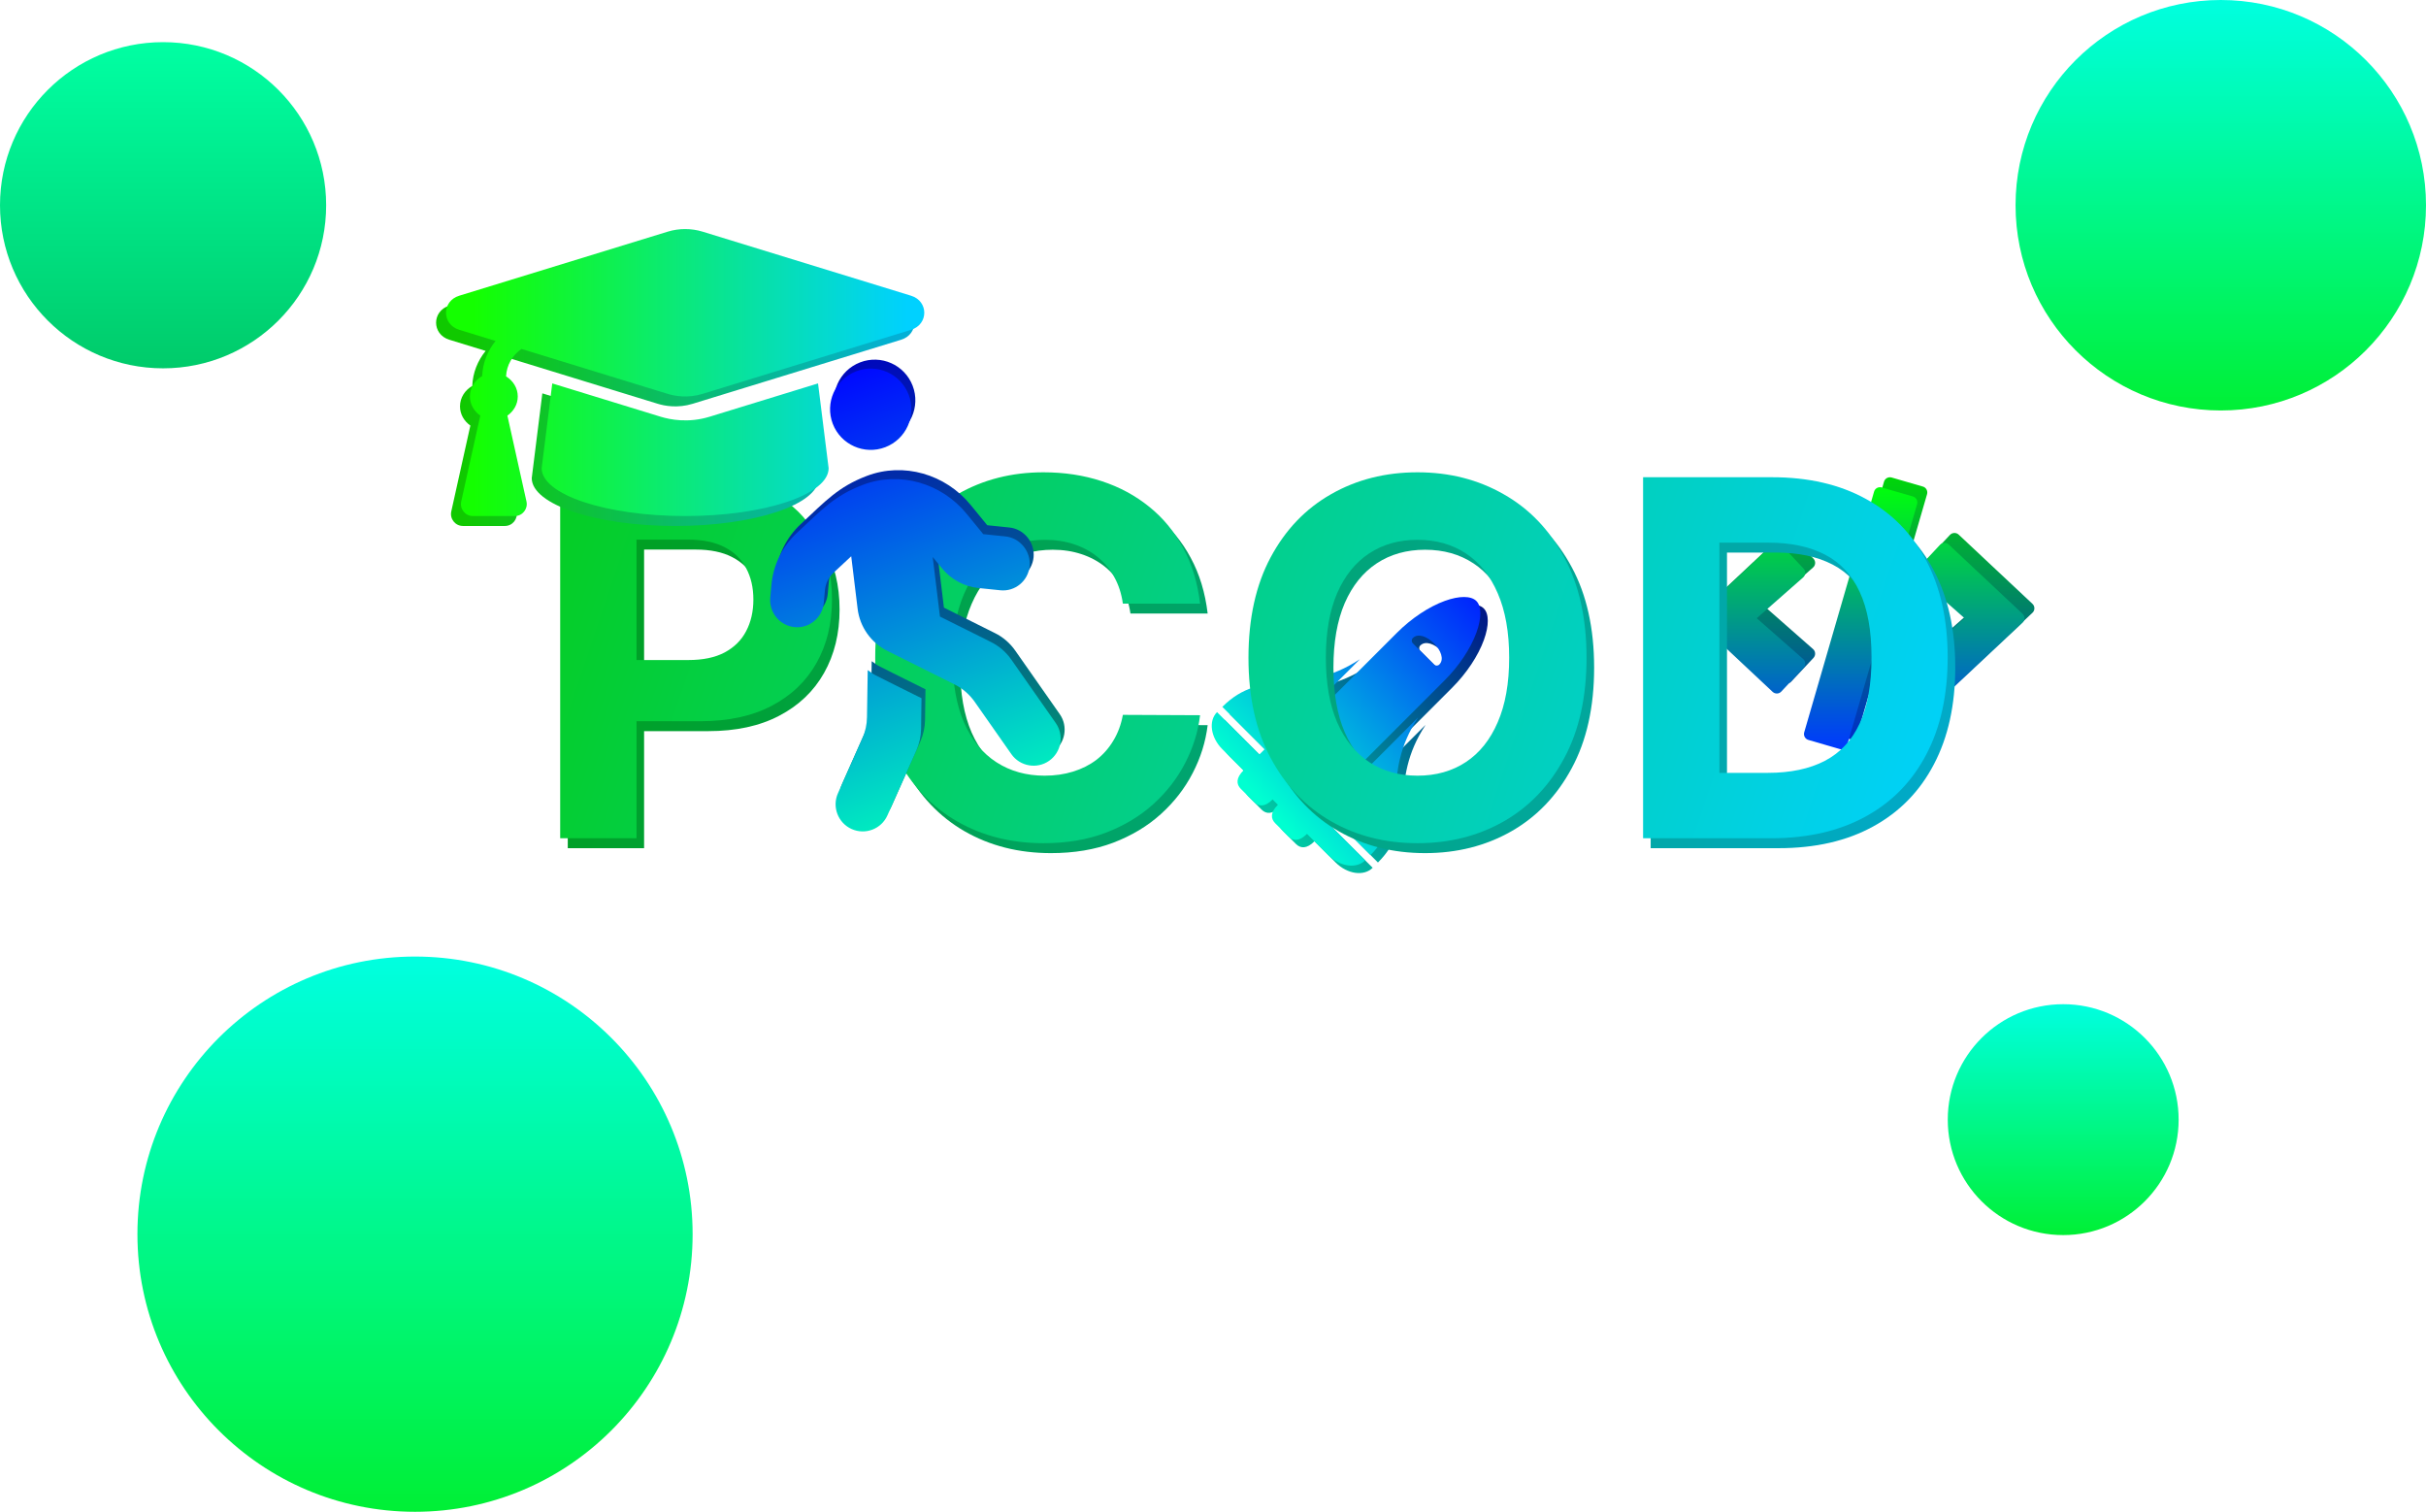 <svg width="1324" height="825" viewBox="0 0 1324 825" fill="none" xmlns="http://www.w3.org/2000/svg">
<path d="M1009.41 403.319L992.368 398.375C990.58 397.872 989.574 396.001 990.077 394.213L1028.21 262.868C1028.71 261.08 1030.58 260.074 1032.37 260.577L1049.41 265.521C1051.2 266.024 1052.2 267.896 1051.7 269.683L1013.57 401.029C1013.04 402.817 1011.2 403.85 1009.41 403.319ZM977.563 371.978L989.714 359.016C990.999 357.647 990.915 355.469 989.49 354.212L964.182 331.948L989.49 309.685C990.915 308.428 991.027 306.249 989.714 304.88L977.563 291.919C976.306 290.578 974.183 290.494 972.814 291.779L932.561 329.49C931.137 330.803 931.137 333.066 932.561 334.378L972.814 372.117C974.183 373.402 976.306 373.346 977.563 371.978ZM1068.96 372.145L1109.22 334.406C1110.64 333.093 1110.64 330.831 1109.22 329.518L1068.96 291.751C1067.62 290.494 1065.5 290.55 1064.21 291.891L1052.06 304.852C1050.78 306.221 1050.86 308.4 1052.29 309.657L1077.59 331.948L1052.29 354.212C1050.86 355.469 1050.75 357.647 1052.06 359.016L1064.21 371.978C1065.47 373.346 1067.59 373.402 1068.96 372.145Z" fill="url(#paint0_linear_15_3)"/>
<path d="M1003.99 408.737L986.95 403.793C985.162 403.29 984.156 401.419 984.659 399.631L1022.79 268.286C1023.29 266.498 1025.16 265.492 1026.95 265.995L1043.99 270.939C1045.78 271.442 1046.78 273.314 1046.28 275.101L1008.15 406.447C1007.62 408.234 1005.78 409.268 1003.99 408.737ZM972.145 377.395L984.296 364.434C985.581 363.065 985.497 360.886 984.073 359.629L958.764 337.366L984.073 315.103C985.497 313.846 985.609 311.667 984.296 310.298L972.145 297.337C970.888 295.996 968.765 295.912 967.396 297.197L927.143 334.908C925.719 336.221 925.719 338.483 927.143 339.796L967.396 377.535C968.765 378.82 970.888 378.764 972.145 377.395ZM1063.54 377.563L1103.8 339.824C1105.22 338.511 1105.22 336.249 1103.8 334.936L1063.54 297.169C1062.2 295.912 1060.08 295.968 1058.8 297.309L1046.64 310.27C1045.36 311.639 1045.44 313.818 1046.87 315.075L1072.18 337.366L1046.87 359.629C1045.44 360.886 1045.33 363.065 1046.64 364.434L1058.8 377.395C1060.05 378.764 1062.18 378.82 1063.54 377.563Z" fill="url(#paint1_linear_15_3)"/>
<path d="M792.612 331.97C783.897 335.122 774.367 341.462 766.465 349.364L714.897 400.933C712.819 400.643 710.824 400.681 708.99 401.063L746.247 363.806C714.279 384.852 693.429 367.524 671.153 389.799L671.153 389.8L694.259 412.906L691.371 415.794L668.265 392.688C663.479 397.473 664.772 406.525 671.153 412.906L682.706 424.459C678.518 428.646 678.74 432.046 681.262 434.567L688.482 441.788C691.006 444.312 694.407 444.529 698.591 440.344L701.479 443.232C697.292 447.42 697.514 450.82 700.035 453.341L707.256 460.562C709.78 463.086 713.18 463.302 717.365 459.118L728.918 470.671C735.298 477.051 744.35 478.344 749.135 473.559L726.029 450.453L728.918 447.565L752.024 470.671L752.024 470.67C774.3 448.394 756.972 427.545 778.018 395.576L740.761 432.833C741.142 431 741.18 429.004 740.891 426.927L792.459 375.359C800.361 367.456 806.701 357.926 809.853 349.211C812.7 341.343 812.675 334.922 809.788 332.035C806.902 329.148 800.481 329.124 792.612 331.97ZM789.571 366.694C789.188 367.077 788.668 367.292 788.127 367.292C787.585 367.292 787.066 367.077 786.683 366.694L775.13 355.141C774.747 354.758 774.531 354.238 774.531 353.697C774.531 353.155 774.747 352.636 775.13 352.253C780.89 346.493 795.337 360.928 789.571 366.694Z" fill="url(#paint2_linear_15_3)"/>
<path d="M788.55 327.908C779.835 331.06 770.305 337.4 762.403 345.302L710.834 396.871C708.757 396.581 706.761 396.619 704.928 397.001L742.185 359.743C710.216 380.79 689.367 363.462 667.091 385.737L667.091 385.738L690.197 408.844L687.308 411.732L664.202 388.626C659.417 393.411 660.71 402.463 667.091 408.844L678.644 420.397C674.456 424.584 674.678 427.984 677.2 430.505L684.42 437.726C686.944 440.25 690.344 440.466 694.529 436.282L697.417 439.17C693.23 443.358 693.452 446.758 695.973 449.279L703.194 456.5C705.718 459.024 709.118 459.24 713.303 455.055L724.856 466.608C731.236 472.989 740.288 474.282 745.073 469.497L721.967 446.391L724.856 443.502L747.961 466.608L747.962 466.608C770.238 444.332 752.909 423.483 773.956 391.514L736.698 428.771C737.08 426.938 737.118 424.942 736.828 422.865L788.397 371.296C796.299 363.394 802.639 353.864 805.791 345.149C808.638 337.281 808.613 330.86 805.726 327.973C802.84 325.086 796.418 325.062 788.55 327.908ZM785.509 362.632C785.126 363.015 784.606 363.23 784.065 363.23C783.523 363.23 783.003 363.015 782.62 362.632L771.067 351.079C770.684 350.696 770.469 350.176 770.469 349.635C770.469 349.093 770.684 348.573 771.067 348.19C776.827 342.43 791.275 356.866 785.509 362.632Z" fill="url(#paint3_linear_15_3)"/>
<path d="M309.862 462.865V265.85H387.591C402.534 265.85 415.264 268.704 425.782 274.412C436.299 280.056 444.316 287.912 449.831 297.981C455.411 307.985 458.201 319.529 458.201 332.612C458.201 345.695 455.379 357.239 449.735 367.244C444.092 377.248 435.915 385.04 425.205 390.62C414.559 396.2 401.668 398.989 386.533 398.989H336.99V365.608H379.799C387.815 365.608 394.421 364.229 399.616 361.472C404.875 358.65 408.787 354.77 411.352 349.832C413.981 344.829 415.296 339.09 415.296 332.612C415.296 326.071 413.981 320.363 411.352 315.489C408.787 310.551 404.875 306.735 399.616 304.041C394.357 301.283 387.687 299.905 379.606 299.905H351.516V462.865H309.862Z" fill="url(#paint4_linear_15_3)"/>
<path d="M659.088 334.825H616.953C616.183 329.374 614.612 324.532 612.239 320.299C609.866 316.002 606.82 312.346 603.1 309.332C599.38 306.318 595.083 304.009 590.209 302.406C585.399 300.803 580.173 300.001 574.529 300.001C564.332 300.001 555.45 302.534 547.882 307.601C540.314 312.603 534.446 319.914 530.278 329.534C526.109 339.09 524.025 350.698 524.025 364.358C524.025 378.403 526.109 390.203 530.278 399.759C534.51 409.315 540.41 416.53 547.978 421.404C555.546 426.278 564.3 428.715 574.24 428.715C579.82 428.715 584.983 427.977 589.728 426.502C594.538 425.027 598.803 422.879 602.523 420.057C606.242 417.171 609.321 413.676 611.758 409.571C614.259 405.467 615.991 400.785 616.953 395.526L659.088 395.719C657.997 404.761 655.272 413.483 650.911 421.885C646.614 430.222 640.81 437.693 633.499 444.299C626.252 450.84 617.594 456.035 607.525 459.883C597.52 463.667 586.201 465.559 573.567 465.559C555.995 465.559 540.282 461.583 526.43 453.63C512.641 445.678 501.739 434.166 493.722 419.095C485.77 404.024 481.793 385.778 481.793 364.358C481.793 342.873 485.834 324.596 493.914 309.525C501.995 294.453 512.962 282.974 526.814 275.085C540.667 267.133 556.251 263.157 573.567 263.157C584.983 263.157 595.564 264.76 605.313 267.967C615.125 271.173 623.815 275.855 631.382 282.012C638.95 288.104 645.107 295.576 649.853 304.426C654.662 313.276 657.741 323.409 659.088 334.825Z" fill="url(#paint5_linear_15_3)"/>
<path d="M870.003 364.358C870.003 385.842 865.931 404.12 857.786 419.191C849.705 434.262 838.674 445.774 824.694 453.726C810.777 461.615 795.129 465.559 777.749 465.559C760.241 465.559 744.528 461.583 730.611 453.63C716.695 445.678 705.696 434.166 697.615 419.095C689.534 404.024 685.494 385.778 685.494 364.358C685.494 342.873 689.534 324.596 697.615 309.525C705.696 294.453 716.695 282.974 730.611 275.085C744.528 267.133 760.241 263.157 777.749 263.157C795.129 263.157 810.777 267.133 824.694 275.085C838.674 282.974 849.705 294.453 857.786 309.525C865.931 324.596 870.003 342.873 870.003 364.358ZM827.772 364.358C827.772 350.441 825.688 338.705 821.519 329.149C817.415 319.593 811.611 312.346 804.107 307.408C796.604 302.47 787.817 300.001 777.749 300.001C767.68 300.001 758.894 302.47 751.39 307.408C743.887 312.346 738.051 319.593 733.882 329.149C729.778 338.705 727.725 350.441 727.725 364.358C727.725 378.275 729.778 390.011 733.882 399.566C738.051 409.122 743.887 416.369 751.39 421.307C758.894 426.246 767.68 428.715 777.749 428.715C787.817 428.715 796.604 426.246 804.107 421.307C811.611 416.369 817.415 409.122 821.519 399.566C825.688 390.011 827.772 378.275 827.772 364.358Z" fill="url(#paint6_linear_15_3)"/>
<path d="M970.699 462.865H900.859V265.85H971.276C991.093 265.85 1008.15 269.794 1022.45 277.683C1036.76 285.507 1047.75 296.762 1055.45 311.448C1063.21 326.135 1067.09 343.707 1067.09 364.165C1067.09 384.688 1063.21 402.324 1055.45 417.075C1047.75 431.825 1036.69 443.145 1022.26 451.033C1007.9 458.921 990.708 462.865 970.699 462.865ZM942.513 427.176H968.968C981.281 427.176 991.638 424.995 1000.04 420.634C1008.51 416.209 1014.85 409.379 1019.09 400.144C1023.38 390.844 1025.53 378.852 1025.53 364.165C1025.53 349.607 1023.38 337.711 1019.09 328.476C1014.85 319.241 1008.54 312.443 1000.14 308.082C991.735 303.721 981.377 301.54 969.064 301.54H942.513V427.176Z" fill="url(#paint7_linear_15_3)"/>
<path d="M305.724 457.447V260.432H383.452C398.395 260.432 411.126 263.286 421.643 268.994C432.161 274.638 440.178 282.494 445.693 292.563C451.272 302.567 454.062 314.111 454.062 327.194C454.062 340.277 451.24 351.821 445.597 361.826C439.953 371.83 431.776 379.623 421.066 385.202C410.42 390.782 397.529 393.571 382.394 393.571H332.852V360.19H375.66C383.677 360.19 390.283 358.812 395.477 356.054C400.736 353.232 404.648 349.352 407.213 344.414C409.843 339.411 411.158 333.672 411.158 327.194C411.158 320.653 409.843 314.945 407.213 310.071C404.648 305.133 400.736 301.317 395.477 298.623C390.218 295.866 383.549 294.487 375.468 294.487H347.378V457.447H305.724Z" fill="url(#paint8_linear_15_3)"/>
<path d="M654.949 329.407H612.814C612.045 323.956 610.473 319.114 608.1 314.881C605.728 310.584 602.681 306.928 598.962 303.914C595.242 300.9 590.945 298.591 586.071 296.988C581.261 295.385 576.034 294.583 570.391 294.583C560.193 294.583 551.311 297.116 543.743 302.183C536.176 307.185 530.308 314.496 526.139 324.116C521.971 333.672 519.886 345.28 519.886 358.94C519.886 372.985 521.971 384.785 526.139 394.341C530.372 403.897 536.272 411.112 543.84 415.986C551.407 420.86 560.161 423.297 570.102 423.297C575.681 423.297 580.844 422.559 585.59 421.084C590.4 419.609 594.665 417.461 598.384 414.639C602.104 411.753 605.182 408.258 607.619 404.153C610.121 400.049 611.852 395.367 612.814 390.108L654.949 390.301C653.859 399.343 651.133 408.065 646.772 416.467C642.475 424.804 636.671 432.275 629.36 438.881C622.113 445.422 613.455 450.617 603.387 454.465C593.382 458.249 582.063 460.141 569.429 460.141C551.856 460.141 536.144 456.165 522.291 448.212C508.503 440.26 497.6 428.748 489.584 413.677C481.631 398.606 477.655 380.36 477.655 358.94C477.655 337.455 481.695 319.178 489.776 304.107C497.857 289.035 508.823 277.556 522.676 269.667C536.529 261.715 552.113 257.739 569.429 257.739C580.844 257.739 591.426 259.342 601.174 262.549C610.986 265.755 619.676 270.437 627.244 276.594C634.812 282.686 640.968 290.158 645.714 299.008C650.524 307.858 653.602 317.991 654.949 329.407Z" fill="url(#paint9_linear_15_3)"/>
<path d="M865.865 358.94C865.865 380.424 861.792 398.702 853.648 413.773C845.567 428.844 834.536 440.356 820.555 448.308C806.638 456.197 790.99 460.141 773.61 460.141C756.102 460.141 740.39 456.165 726.473 448.212C712.556 440.26 701.557 428.748 693.477 413.677C685.396 398.606 681.356 380.36 681.356 358.94C681.356 337.455 685.396 319.178 693.477 304.107C701.557 289.035 712.556 277.556 726.473 269.667C740.39 261.715 756.102 257.739 773.61 257.739C790.99 257.739 806.638 261.715 820.555 269.667C834.536 277.556 845.567 289.035 853.648 304.107C861.792 319.178 865.865 337.455 865.865 358.94ZM823.634 358.94C823.634 345.023 821.549 333.287 817.381 323.731C813.276 314.175 807.472 306.928 799.969 301.99C792.465 297.052 783.679 294.583 773.61 294.583C763.541 294.583 754.755 297.052 747.252 301.99C739.748 306.928 733.912 314.175 729.744 323.731C725.639 333.287 723.587 345.023 723.587 358.94C723.587 372.857 725.639 384.593 729.744 394.149C733.912 403.704 739.748 410.951 747.252 415.889C754.755 420.828 763.541 423.297 773.61 423.297C783.679 423.297 792.465 420.828 799.969 415.889C807.472 410.951 813.276 403.704 817.381 394.149C821.549 384.593 823.634 372.857 823.634 358.94Z" fill="url(#paint10_linear_15_3)"/>
<path d="M966.561 457.447H896.721V260.432H967.138C986.955 260.432 1004.01 264.376 1018.32 272.265C1032.62 280.089 1043.62 291.344 1051.31 306.031C1059.07 320.717 1062.95 338.289 1062.95 358.747C1062.95 379.27 1059.07 396.906 1051.31 411.657C1043.62 426.407 1032.55 437.727 1018.12 445.615C1003.76 453.503 986.57 457.447 966.561 457.447ZM938.375 421.758H964.829C977.143 421.758 987.5 419.577 995.901 415.216C1004.37 410.791 1010.72 403.961 1014.95 394.726C1019.25 385.427 1021.39 373.434 1021.39 358.747C1021.39 344.189 1019.25 332.293 1014.95 323.058C1010.72 313.823 1004.4 307.025 995.998 302.664C987.596 298.303 977.239 296.122 964.925 296.122H938.375V421.758Z" fill="url(#paint11_linear_15_3)"/>
<path d="M485.321 239.169C496.756 234.78 502.472 221.941 498.082 210.506C493.693 199.071 480.854 193.355 469.419 197.744C457.984 202.134 452.268 214.972 456.657 226.407C461.047 237.842 473.886 243.559 485.321 239.169ZM550.796 287.854L538.787 286.622L529.731 275.542C516 258.732 493.141 252.06 473.059 259.719C457.508 265.639 450.61 273.337 436.973 286.048C429.093 293.38 424.189 303.431 423.179 314.216L422.541 321.194C421.792 329.304 427.691 336.545 435.774 337.354C443.815 338.179 450.953 332.27 451.745 324.143L452.383 317.165C452.734 313.565 454.326 310.231 456.952 307.787L466.728 298.687L470.224 327.398C471.425 337.234 477.502 345.843 486.393 350.302L523.073 368.601C527.489 370.818 531.263 374.072 534.091 378.086L554.129 406.685C558.817 413.351 568.065 415 574.731 410.312C581.398 405.624 583.047 396.377 578.359 389.71L554.037 354.983C551.209 350.969 547.418 347.671 543.019 345.498L515.153 331.588L511.195 299.095L516.302 305.304C521.256 311.373 528.378 315.224 536.109 316.019L548.118 317.251C556.158 318.076 563.297 312.167 564.089 304.041C564.811 295.99 558.879 288.663 550.796 287.854ZM475.328 386.483C475.289 390.509 474.427 394.454 472.762 398.113L459.485 428.014C456.162 435.478 459.525 444.238 466.989 447.561C474.453 450.885 483.17 447.539 486.493 440.074L502.286 404.603C503.908 400.961 504.77 397.016 504.852 392.974L505.079 376.152C471.228 359.292 481.456 364.526 475.73 360.832L475.328 386.483Z" fill="url(#paint12_linear_15_3)"/>
<path d="M483.153 244.039C494.588 239.649 500.304 226.81 495.914 215.375C491.525 203.94 478.686 198.224 467.251 202.613C455.816 207.003 450.1 219.842 454.489 231.277C458.879 242.712 471.718 248.428 483.153 244.039ZM548.628 292.724L536.619 291.491L527.563 280.412C513.833 263.601 490.973 256.929 470.891 264.588C455.34 270.508 448.442 278.206 434.805 290.917C426.925 298.249 422.021 308.301 421.011 319.085L420.373 326.063C419.624 334.173 425.523 341.415 433.607 342.223C441.647 343.048 448.785 337.139 449.577 329.013L450.215 322.034C450.566 318.434 452.158 315.1 454.785 312.656L464.56 303.557L468.056 332.267C469.257 342.104 475.334 350.713 484.225 355.172L520.905 373.471C525.321 375.687 529.095 378.942 531.923 382.956L551.961 411.554C556.649 418.221 565.897 419.869 572.563 415.181C579.23 410.493 580.879 401.246 576.191 394.579L551.869 359.852C549.041 355.838 545.25 352.54 540.851 350.367L512.985 336.458L509.027 303.964L514.134 310.173C519.088 316.242 526.21 320.093 533.942 320.888L545.95 322.12C553.99 322.945 561.129 317.036 561.921 308.91C562.643 300.86 556.711 293.532 548.628 292.724ZM473.161 391.353C473.121 395.378 472.259 399.323 470.594 402.982L457.317 432.883C453.994 440.347 457.357 449.107 464.821 452.431C472.285 455.754 481.002 452.408 484.325 444.944L500.118 409.473C501.74 405.83 502.602 401.885 502.684 397.843L502.911 381.022C469.06 364.162 479.288 369.395 473.562 365.701L473.161 391.353Z" fill="url(#paint13_linear_15_3)"/>
<path d="M491.812 166.798L378.049 131.846C371.85 129.942 365.162 129.942 358.967 131.846L245.2 166.798C235.6 169.747 235.6 182.443 245.2 185.391L265.034 191.484C260.682 196.864 258.006 203.426 257.741 210.612C253.814 212.863 251.049 216.925 251.049 221.775C251.049 226.171 253.365 229.87 256.701 232.236L246.289 279.088C245.384 283.162 248.483 287.029 252.656 287.029H275.539C279.716 287.029 282.815 283.162 281.91 279.088L271.498 232.236C274.834 229.87 277.15 226.171 277.15 221.775C277.15 217.056 274.512 213.108 270.764 210.816C271.074 204.69 274.206 199.274 279.202 195.84L358.963 220.347C362.658 221.481 369.746 222.896 378.045 220.347L491.812 185.395C501.416 182.443 501.416 169.751 491.812 166.798ZM381.879 232.823C370.243 236.396 360.329 234.422 355.129 232.823L295.984 214.654L290.201 260.927C290.201 275.344 325.259 287.029 368.506 287.029C411.753 287.029 446.811 275.344 446.811 260.927L441.028 214.65L381.879 232.823Z" fill="url(#paint14_linear_15_3)"/>
<path d="M497.23 161.38L383.467 126.428C377.268 124.524 370.58 124.524 364.385 126.428L250.618 161.38C241.018 164.329 241.018 177.025 250.618 179.973L270.451 186.067C266.1 191.446 263.424 198.008 263.159 205.194C259.232 207.445 256.467 211.507 256.467 216.357C256.467 220.753 258.783 224.452 262.119 226.818L251.707 273.67C250.802 277.744 253.901 281.611 258.074 281.611H280.957C285.134 281.611 288.233 277.744 287.328 273.67L276.916 226.818C280.252 224.452 282.568 220.753 282.568 216.357C282.568 211.638 279.93 207.69 276.182 205.398C276.492 199.272 279.624 193.856 284.62 190.422L364.381 214.929C368.076 216.063 375.164 217.478 383.463 214.929L497.23 179.978C506.834 177.025 506.834 164.333 497.23 161.38ZM387.297 227.405C375.661 230.978 365.747 229.004 360.547 227.405L301.402 209.236L295.619 255.509C295.619 269.926 330.677 281.611 373.924 281.611C417.171 281.611 452.229 269.926 452.229 255.509L446.446 209.232L387.297 227.405Z" fill="url(#paint15_linear_15_3)"/>
<circle cx="1212" cy="112" r="112" fill="url(#paint16_linear_15_3)"/>
<circle cx="1126" cy="611" r="63" fill="url(#paint17_linear_15_3)"/>
<circle cx="226.5" cy="673.5" r="151.5" fill="url(#paint18_linear_15_3)"/>
<circle cx="89" cy="112" r="89" fill="url(#paint19_linear_15_3)"/>
<defs>
<linearGradient id="paint0_linear_15_3" x1="1020.89" y1="260.448" x2="1020.89" y2="403.459" gradientUnits="userSpaceOnUse">
<stop stop-color="#00D609"/>
<stop offset="1" stop-color="#002CC8"/>
</linearGradient>
<linearGradient id="paint1_linear_15_3" x1="1015.47" y1="265.866" x2="1015.47" y2="408.877" gradientUnits="userSpaceOnUse">
<stop stop-color="#00D609"/>
<stop offset="0" stop-color="#00FF0B"/>
<stop offset="1" stop-color="#0038FF"/>
</linearGradient>
<linearGradient id="paint2_linear_15_3" x1="692.762" y1="440.863" x2="816.066" y2="327.293" gradientUnits="userSpaceOnUse">
<stop stop-color="#00C7A3"/>
<stop offset="1" stop-color="#000D84"/>
</linearGradient>
<linearGradient id="paint3_linear_15_3" x1="688.7" y1="436.801" x2="812.004" y2="323.231" gradientUnits="userSpaceOnUse">
<stop stop-color="#00FFD1"/>
<stop offset="1" stop-color="#001AFF"/>
</linearGradient>
<linearGradient id="paint4_linear_15_3" x1="292.739" y1="200.097" x2="1072.92" y2="462.865" gradientUnits="userSpaceOnUse">
<stop stop-color="#009F10"/>
<stop offset="1" stop-color="#01AACF"/>
</linearGradient>
<linearGradient id="paint5_linear_15_3" x1="292.739" y1="200.097" x2="1072.92" y2="462.865" gradientUnits="userSpaceOnUse">
<stop stop-color="#009F10"/>
<stop offset="1" stop-color="#01AACF"/>
</linearGradient>
<linearGradient id="paint6_linear_15_3" x1="292.739" y1="200.097" x2="1072.92" y2="462.865" gradientUnits="userSpaceOnUse">
<stop stop-color="#009F10"/>
<stop offset="1" stop-color="#01AACF"/>
</linearGradient>
<linearGradient id="paint7_linear_15_3" x1="292.739" y1="200.097" x2="1072.92" y2="462.865" gradientUnits="userSpaceOnUse">
<stop stop-color="#009F10"/>
<stop offset="1" stop-color="#01AACF"/>
</linearGradient>
<linearGradient id="paint8_linear_15_3" x1="288.6" y1="194.679" x2="1068.78" y2="457.447" gradientUnits="userSpaceOnUse">
<stop stop-color="#05CE19"/>
<stop offset="1" stop-color="#00D1FF"/>
</linearGradient>
<linearGradient id="paint9_linear_15_3" x1="288.6" y1="194.679" x2="1068.78" y2="457.447" gradientUnits="userSpaceOnUse">
<stop stop-color="#05CE19"/>
<stop offset="1" stop-color="#00D1FF"/>
</linearGradient>
<linearGradient id="paint10_linear_15_3" x1="288.6" y1="194.679" x2="1068.78" y2="457.447" gradientUnits="userSpaceOnUse">
<stop stop-color="#05CE19"/>
<stop offset="1" stop-color="#00D1FF"/>
</linearGradient>
<linearGradient id="paint11_linear_15_3" x1="288.6" y1="194.679" x2="1068.78" y2="457.447" gradientUnits="userSpaceOnUse">
<stop stop-color="#05CE19"/>
<stop offset="1" stop-color="#00D1FF"/>
</linearGradient>
<linearGradient id="paint12_linear_15_3" x1="448.729" y1="205.686" x2="533.55" y2="426.652" gradientUnits="userSpaceOnUse">
<stop stop-color="#0008BC"/>
<stop offset="1" stop-color="#028D74"/>
</linearGradient>
<linearGradient id="paint13_linear_15_3" x1="446.561" y1="210.556" x2="531.382" y2="431.522" gradientUnits="userSpaceOnUse">
<stop stop-color="#000AFF"/>
<stop offset="1" stop-color="#00EAC0"/>
</linearGradient>
<linearGradient id="paint14_linear_15_3" x1="252.899" y1="280.765" x2="489.933" y2="280.765" gradientUnits="userSpaceOnUse">
<stop stop-color="#10C900"/>
<stop offset="1" stop-color="#03B0D6"/>
</linearGradient>
<linearGradient id="paint15_linear_15_3" x1="258.317" y1="275.347" x2="495.351" y2="275.347" gradientUnits="userSpaceOnUse">
<stop stop-color="#14FF00"/>
<stop offset="1" stop-color="#00D1FF"/>
</linearGradient>
<linearGradient id="paint16_linear_15_3" x1="1212" y1="0" x2="1212" y2="224" gradientUnits="userSpaceOnUse">
<stop stop-color="#00FFE0"/>
<stop offset="1" stop-color="#00F035"/>
</linearGradient>
<linearGradient id="paint17_linear_15_3" x1="1126" y1="548" x2="1126" y2="674" gradientUnits="userSpaceOnUse">
<stop stop-color="#00FFE0"/>
<stop offset="1" stop-color="#00F035"/>
</linearGradient>
<linearGradient id="paint18_linear_15_3" x1="226.5" y1="522" x2="226.5" y2="825" gradientUnits="userSpaceOnUse">
<stop stop-color="#00FFE0"/>
<stop offset="1" stop-color="#00F035"/>
</linearGradient>
<linearGradient id="paint19_linear_15_3" x1="89" y1="23" x2="89" y2="201" gradientUnits="userSpaceOnUse">
<stop stop-color="#00FFA3"/>
<stop offset="1" stop-color="#00CB6A"/>
</linearGradient>
</defs>
</svg>
